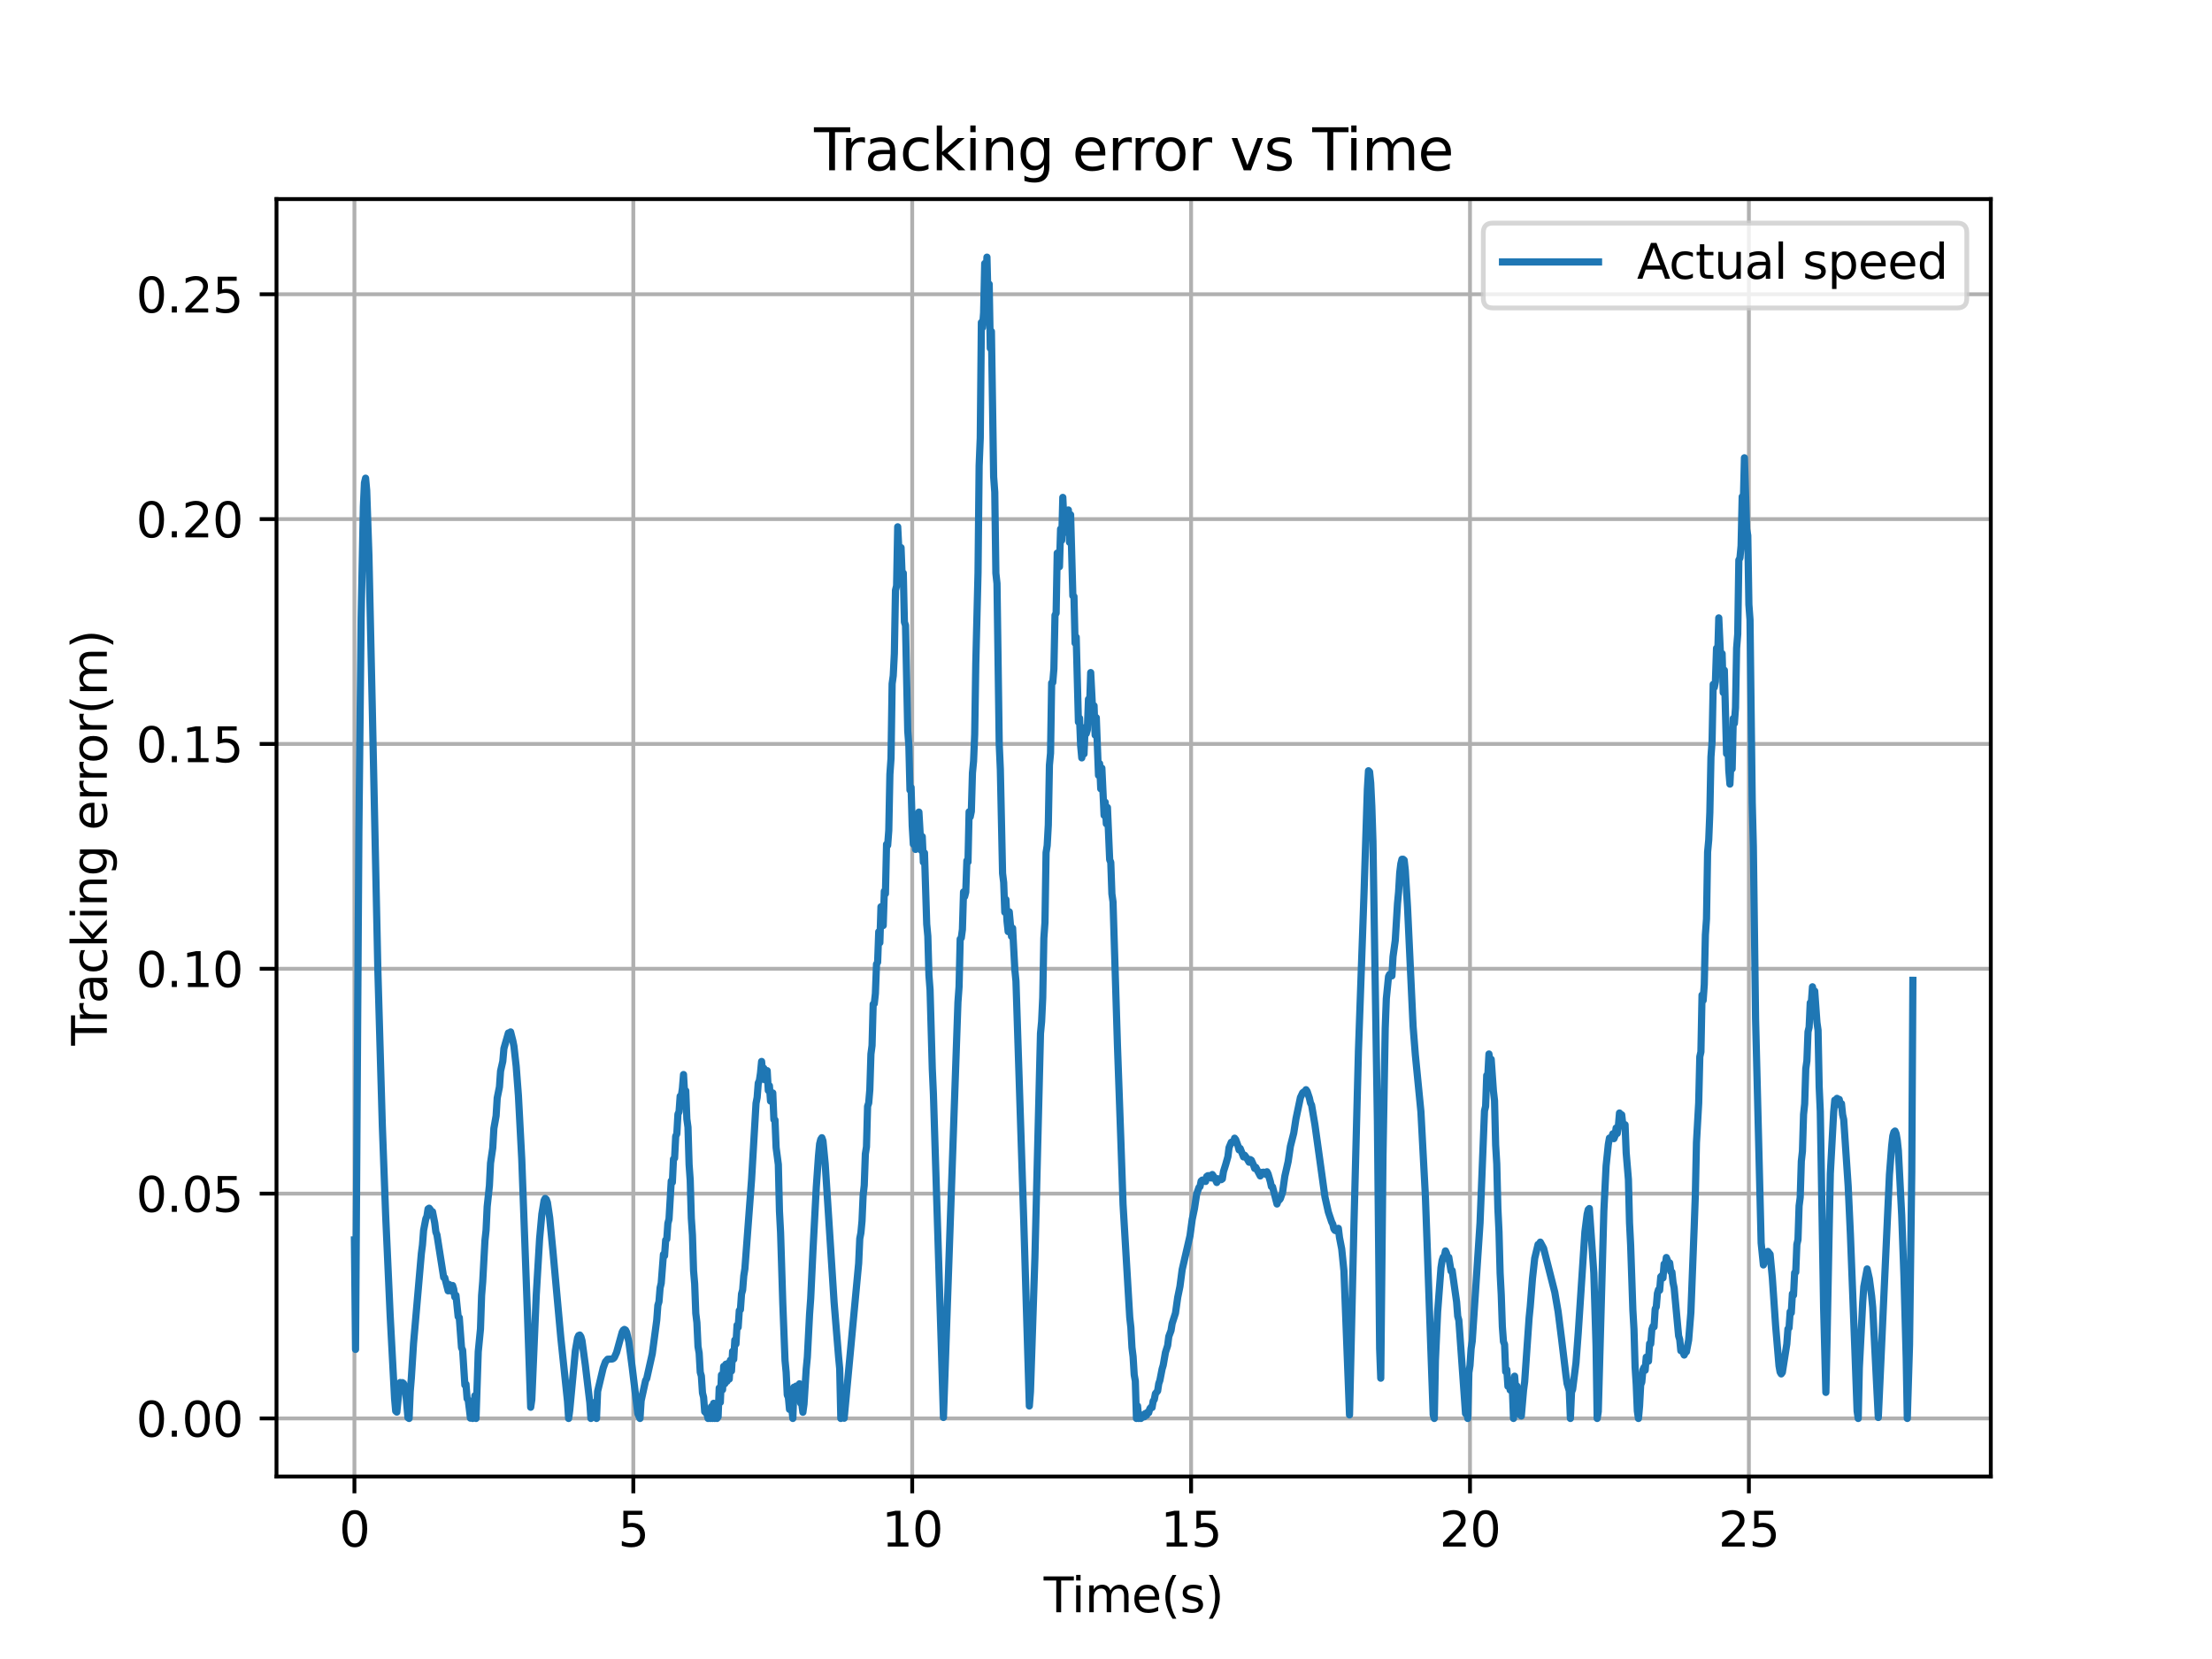 <?xml version="1.0" encoding="utf-8" standalone="no"?>
<!DOCTYPE svg PUBLIC "-//W3C//DTD SVG 1.1//EN"
  "http://www.w3.org/Graphics/SVG/1.1/DTD/svg11.dtd">
<svg xmlns:xlink="http://www.w3.org/1999/xlink" width="460.8pt" height="345.6pt" viewBox="0 0 460.8 345.6" xmlns="http://www.w3.org/2000/svg" version="1.1">
 <defs>
  <style type="text/css">*{stroke-linejoin: round; stroke-linecap: butt}</style>
 </defs>
 <g id="figure_1">
  <g id="patch_1">
   <path d="M 0 345.6 
L 460.8 345.6 
L 460.8 0 
L 0 0 
z
" style="fill: #ffffff"/>
  </g>
  <g id="axes_1">
   <g id="patch_2">
    <path d="M 57.6 307.584 
L 414.72 307.584 
L 414.72 41.472 
L 57.6 41.472 
z
" style="fill: #ffffff"/>
   </g>
   <g id="matplotlib.axis_1">
    <g id="xtick_1">
     <g id="line2d_1">
      <path d="M 73.833 307.584 
L 73.833 41.472 
" clip-path="url(#p5f4a2b525f)" style="fill: none; stroke: #b0b0b0; stroke-width: 0.8; stroke-linecap: square"/>
     </g>
     <g id="line2d_2">
      <defs>
       <path id="md9ba8a683c" d="M 0 0 
L 0 3.5 
" style="stroke: #000000; stroke-width: 0.8"/>
      </defs>
      <g>
       <use xlink:href="#md9ba8a683c" x="73.833" y="307.584" style="stroke: #000000; stroke-width: 0.8"/>
      </g>
     </g>
     <g id="text_1">
      <!-- 0 -->
      <g transform="translate(70.651 322.182) scale(0.1 -0.1)">
       <defs>
        <path id="DejaVuSans-30" d="M 2034 4250 
Q 1547 4250 1301 3770 
Q 1056 3291 1056 2328 
Q 1056 1369 1301 889 
Q 1547 409 2034 409 
Q 2525 409 2770 889 
Q 3016 1369 3016 2328 
Q 3016 3291 2770 3770 
Q 2525 4250 2034 4250 
z
M 2034 4750 
Q 2819 4750 3233 4129 
Q 3647 3509 3647 2328 
Q 3647 1150 3233 529 
Q 2819 -91 2034 -91 
Q 1250 -91 836 529 
Q 422 1150 422 2328 
Q 422 3509 836 4129 
Q 1250 4750 2034 4750 
z
" transform="scale(0.016)"/>
       </defs>
       <use xlink:href="#DejaVuSans-30"/>
      </g>
     </g>
    </g>
    <g id="xtick_2">
     <g id="line2d_3">
      <path d="M 131.931 307.584 
L 131.931 41.472 
" clip-path="url(#p5f4a2b525f)" style="fill: none; stroke: #b0b0b0; stroke-width: 0.8; stroke-linecap: square"/>
     </g>
     <g id="line2d_4">
      <g>
       <use xlink:href="#md9ba8a683c" x="131.931" y="307.584" style="stroke: #000000; stroke-width: 0.8"/>
      </g>
     </g>
     <g id="text_2">
      <!-- 5 -->
      <g transform="translate(128.75 322.182) scale(0.1 -0.1)">
       <defs>
        <path id="DejaVuSans-35" d="M 691 4666 
L 3169 4666 
L 3169 4134 
L 1269 4134 
L 1269 2991 
Q 1406 3038 1543 3061 
Q 1681 3084 1819 3084 
Q 2600 3084 3056 2656 
Q 3513 2228 3513 1497 
Q 3513 744 3044 326 
Q 2575 -91 1722 -91 
Q 1428 -91 1123 -41 
Q 819 9 494 109 
L 494 744 
Q 775 591 1075 516 
Q 1375 441 1709 441 
Q 2250 441 2565 725 
Q 2881 1009 2881 1497 
Q 2881 1984 2565 2268 
Q 2250 2553 1709 2553 
Q 1456 2553 1204 2497 
Q 953 2441 691 2322 
L 691 4666 
z
" transform="scale(0.016)"/>
       </defs>
       <use xlink:href="#DejaVuSans-35"/>
      </g>
     </g>
    </g>
    <g id="xtick_3">
     <g id="line2d_5">
      <path d="M 190.03 307.584 
L 190.03 41.472 
" clip-path="url(#p5f4a2b525f)" style="fill: none; stroke: #b0b0b0; stroke-width: 0.8; stroke-linecap: square"/>
     </g>
     <g id="line2d_6">
      <g>
       <use xlink:href="#md9ba8a683c" x="190.03" y="307.584" style="stroke: #000000; stroke-width: 0.8"/>
      </g>
     </g>
     <g id="text_3">
      <!-- 10 -->
      <g transform="translate(183.667 322.182) scale(0.1 -0.1)">
       <defs>
        <path id="DejaVuSans-31" d="M 794 531 
L 1825 531 
L 1825 4091 
L 703 3866 
L 703 4441 
L 1819 4666 
L 2450 4666 
L 2450 531 
L 3481 531 
L 3481 0 
L 794 0 
L 794 531 
z
" transform="scale(0.016)"/>
       </defs>
       <use xlink:href="#DejaVuSans-31"/>
       <use xlink:href="#DejaVuSans-30" x="63.623"/>
      </g>
     </g>
    </g>
    <g id="xtick_4">
     <g id="line2d_7">
      <path d="M 248.128 307.584 
L 248.128 41.472 
" clip-path="url(#p5f4a2b525f)" style="fill: none; stroke: #b0b0b0; stroke-width: 0.8; stroke-linecap: square"/>
     </g>
     <g id="line2d_8">
      <g>
       <use xlink:href="#md9ba8a683c" x="248.128" y="307.584" style="stroke: #000000; stroke-width: 0.8"/>
      </g>
     </g>
     <g id="text_4">
      <!-- 15 -->
      <g transform="translate(241.766 322.182) scale(0.1 -0.1)">
       <use xlink:href="#DejaVuSans-31"/>
       <use xlink:href="#DejaVuSans-35" x="63.623"/>
      </g>
     </g>
    </g>
    <g id="xtick_5">
     <g id="line2d_9">
      <path d="M 306.227 307.584 
L 306.227 41.472 
" clip-path="url(#p5f4a2b525f)" style="fill: none; stroke: #b0b0b0; stroke-width: 0.8; stroke-linecap: square"/>
     </g>
     <g id="line2d_10">
      <g>
       <use xlink:href="#md9ba8a683c" x="306.227" y="307.584" style="stroke: #000000; stroke-width: 0.8"/>
      </g>
     </g>
     <g id="text_5">
      <!-- 20 -->
      <g transform="translate(299.864 322.182) scale(0.1 -0.1)">
       <defs>
        <path id="DejaVuSans-32" d="M 1228 531 
L 3431 531 
L 3431 0 
L 469 0 
L 469 531 
Q 828 903 1448 1529 
Q 2069 2156 2228 2338 
Q 2531 2678 2651 2914 
Q 2772 3150 2772 3378 
Q 2772 3750 2511 3984 
Q 2250 4219 1831 4219 
Q 1534 4219 1204 4116 
Q 875 4013 500 3803 
L 500 4441 
Q 881 4594 1212 4672 
Q 1544 4750 1819 4750 
Q 2544 4750 2975 4387 
Q 3406 4025 3406 3419 
Q 3406 3131 3298 2873 
Q 3191 2616 2906 2266 
Q 2828 2175 2409 1742 
Q 1991 1309 1228 531 
z
" transform="scale(0.016)"/>
       </defs>
       <use xlink:href="#DejaVuSans-32"/>
       <use xlink:href="#DejaVuSans-30" x="63.623"/>
      </g>
     </g>
    </g>
    <g id="xtick_6">
     <g id="line2d_11">
      <path d="M 364.325 307.584 
L 364.325 41.472 
" clip-path="url(#p5f4a2b525f)" style="fill: none; stroke: #b0b0b0; stroke-width: 0.8; stroke-linecap: square"/>
     </g>
     <g id="line2d_12">
      <g>
       <use xlink:href="#md9ba8a683c" x="364.325" y="307.584" style="stroke: #000000; stroke-width: 0.8"/>
      </g>
     </g>
     <g id="text_6">
      <!-- 25 -->
      <g transform="translate(357.963 322.182) scale(0.1 -0.1)">
       <use xlink:href="#DejaVuSans-32"/>
       <use xlink:href="#DejaVuSans-35" x="63.623"/>
      </g>
     </g>
    </g>
    <g id="text_7">
     <!-- Time(s) -->
     <g transform="translate(217.42 335.861) scale(0.1 -0.1)">
      <defs>
       <path id="DejaVuSans-54" d="M -19 4666 
L 3928 4666 
L 3928 4134 
L 2272 4134 
L 2272 0 
L 1638 0 
L 1638 4134 
L -19 4134 
L -19 4666 
z
" transform="scale(0.016)"/>
       <path id="DejaVuSans-69" d="M 603 3500 
L 1178 3500 
L 1178 0 
L 603 0 
L 603 3500 
z
M 603 4863 
L 1178 4863 
L 1178 4134 
L 603 4134 
L 603 4863 
z
" transform="scale(0.016)"/>
       <path id="DejaVuSans-6d" d="M 3328 2828 
Q 3544 3216 3844 3400 
Q 4144 3584 4550 3584 
Q 5097 3584 5394 3201 
Q 5691 2819 5691 2113 
L 5691 0 
L 5113 0 
L 5113 2094 
Q 5113 2597 4934 2840 
Q 4756 3084 4391 3084 
Q 3944 3084 3684 2787 
Q 3425 2491 3425 1978 
L 3425 0 
L 2847 0 
L 2847 2094 
Q 2847 2600 2669 2842 
Q 2491 3084 2119 3084 
Q 1678 3084 1418 2786 
Q 1159 2488 1159 1978 
L 1159 0 
L 581 0 
L 581 3500 
L 1159 3500 
L 1159 2956 
Q 1356 3278 1631 3431 
Q 1906 3584 2284 3584 
Q 2666 3584 2933 3390 
Q 3200 3197 3328 2828 
z
" transform="scale(0.016)"/>
       <path id="DejaVuSans-65" d="M 3597 1894 
L 3597 1613 
L 953 1613 
Q 991 1019 1311 708 
Q 1631 397 2203 397 
Q 2534 397 2845 478 
Q 3156 559 3463 722 
L 3463 178 
Q 3153 47 2828 -22 
Q 2503 -91 2169 -91 
Q 1331 -91 842 396 
Q 353 884 353 1716 
Q 353 2575 817 3079 
Q 1281 3584 2069 3584 
Q 2775 3584 3186 3129 
Q 3597 2675 3597 1894 
z
M 3022 2063 
Q 3016 2534 2758 2815 
Q 2500 3097 2075 3097 
Q 1594 3097 1305 2825 
Q 1016 2553 972 2059 
L 3022 2063 
z
" transform="scale(0.016)"/>
       <path id="DejaVuSans-28" d="M 1984 4856 
Q 1566 4138 1362 3434 
Q 1159 2731 1159 2009 
Q 1159 1288 1364 580 
Q 1569 -128 1984 -844 
L 1484 -844 
Q 1016 -109 783 600 
Q 550 1309 550 2009 
Q 550 2706 781 3412 
Q 1013 4119 1484 4856 
L 1984 4856 
z
" transform="scale(0.016)"/>
       <path id="DejaVuSans-73" d="M 2834 3397 
L 2834 2853 
Q 2591 2978 2328 3040 
Q 2066 3103 1784 3103 
Q 1356 3103 1142 2972 
Q 928 2841 928 2578 
Q 928 2378 1081 2264 
Q 1234 2150 1697 2047 
L 1894 2003 
Q 2506 1872 2764 1633 
Q 3022 1394 3022 966 
Q 3022 478 2636 193 
Q 2250 -91 1575 -91 
Q 1294 -91 989 -36 
Q 684 19 347 128 
L 347 722 
Q 666 556 975 473 
Q 1284 391 1588 391 
Q 1994 391 2212 530 
Q 2431 669 2431 922 
Q 2431 1156 2273 1281 
Q 2116 1406 1581 1522 
L 1381 1569 
Q 847 1681 609 1914 
Q 372 2147 372 2553 
Q 372 3047 722 3315 
Q 1072 3584 1716 3584 
Q 2034 3584 2315 3537 
Q 2597 3491 2834 3397 
z
" transform="scale(0.016)"/>
       <path id="DejaVuSans-29" d="M 513 4856 
L 1013 4856 
Q 1481 4119 1714 3412 
Q 1947 2706 1947 2009 
Q 1947 1309 1714 600 
Q 1481 -109 1013 -844 
L 513 -844 
Q 928 -128 1133 580 
Q 1338 1288 1338 2009 
Q 1338 2731 1133 3434 
Q 928 4138 513 4856 
z
" transform="scale(0.016)"/>
      </defs>
      <use xlink:href="#DejaVuSans-54"/>
      <use xlink:href="#DejaVuSans-69" x="57.959"/>
      <use xlink:href="#DejaVuSans-6d" x="85.742"/>
      <use xlink:href="#DejaVuSans-65" x="183.154"/>
      <use xlink:href="#DejaVuSans-28" x="244.678"/>
      <use xlink:href="#DejaVuSans-73" x="283.691"/>
      <use xlink:href="#DejaVuSans-29" x="335.791"/>
     </g>
    </g>
   </g>
   <g id="matplotlib.axis_2">
    <g id="ytick_1">
     <g id="line2d_13">
      <path d="M 57.6 295.488 
L 414.72 295.488 
" clip-path="url(#p5f4a2b525f)" style="fill: none; stroke: #b0b0b0; stroke-width: 0.8; stroke-linecap: square"/>
     </g>
     <g id="line2d_14">
      <defs>
       <path id="mbe6d96707f" d="M 0 0 
L -3.5 0 
" style="stroke: #000000; stroke-width: 0.8"/>
      </defs>
      <g>
       <use xlink:href="#mbe6d96707f" x="57.6" y="295.488" style="stroke: #000000; stroke-width: 0.8"/>
      </g>
     </g>
     <g id="text_8">
      <!-- 0.00 -->
      <g transform="translate(28.334 299.287) scale(0.1 -0.1)">
       <defs>
        <path id="DejaVuSans-2e" d="M 684 794 
L 1344 794 
L 1344 0 
L 684 0 
L 684 794 
z
" transform="scale(0.016)"/>
       </defs>
       <use xlink:href="#DejaVuSans-30"/>
       <use xlink:href="#DejaVuSans-2e" x="63.623"/>
       <use xlink:href="#DejaVuSans-30" x="95.41"/>
       <use xlink:href="#DejaVuSans-30" x="159.033"/>
      </g>
     </g>
    </g>
    <g id="ytick_2">
     <g id="line2d_15">
      <path d="M 57.6 248.651 
L 414.72 248.651 
" clip-path="url(#p5f4a2b525f)" style="fill: none; stroke: #b0b0b0; stroke-width: 0.8; stroke-linecap: square"/>
     </g>
     <g id="line2d_16">
      <g>
       <use xlink:href="#mbe6d96707f" x="57.6" y="248.651" style="stroke: #000000; stroke-width: 0.8"/>
      </g>
     </g>
     <g id="text_9">
      <!-- 0.05 -->
      <g transform="translate(28.334 252.45) scale(0.1 -0.1)">
       <use xlink:href="#DejaVuSans-30"/>
       <use xlink:href="#DejaVuSans-2e" x="63.623"/>
       <use xlink:href="#DejaVuSans-30" x="95.41"/>
       <use xlink:href="#DejaVuSans-35" x="159.033"/>
      </g>
     </g>
    </g>
    <g id="ytick_3">
     <g id="line2d_17">
      <path d="M 57.6 201.814 
L 414.72 201.814 
" clip-path="url(#p5f4a2b525f)" style="fill: none; stroke: #b0b0b0; stroke-width: 0.8; stroke-linecap: square"/>
     </g>
     <g id="line2d_18">
      <g>
       <use xlink:href="#mbe6d96707f" x="57.6" y="201.814" style="stroke: #000000; stroke-width: 0.8"/>
      </g>
     </g>
     <g id="text_10">
      <!-- 0.10 -->
      <g transform="translate(28.334 205.613) scale(0.1 -0.1)">
       <use xlink:href="#DejaVuSans-30"/>
       <use xlink:href="#DejaVuSans-2e" x="63.623"/>
       <use xlink:href="#DejaVuSans-31" x="95.41"/>
       <use xlink:href="#DejaVuSans-30" x="159.033"/>
      </g>
     </g>
    </g>
    <g id="ytick_4">
     <g id="line2d_19">
      <path d="M 57.6 154.977 
L 414.72 154.977 
" clip-path="url(#p5f4a2b525f)" style="fill: none; stroke: #b0b0b0; stroke-width: 0.8; stroke-linecap: square"/>
     </g>
     <g id="line2d_20">
      <g>
       <use xlink:href="#mbe6d96707f" x="57.6" y="154.977" style="stroke: #000000; stroke-width: 0.8"/>
      </g>
     </g>
     <g id="text_11">
      <!-- 0.15 -->
      <g transform="translate(28.334 158.777) scale(0.1 -0.1)">
       <use xlink:href="#DejaVuSans-30"/>
       <use xlink:href="#DejaVuSans-2e" x="63.623"/>
       <use xlink:href="#DejaVuSans-31" x="95.41"/>
       <use xlink:href="#DejaVuSans-35" x="159.033"/>
      </g>
     </g>
    </g>
    <g id="ytick_5">
     <g id="line2d_21">
      <path d="M 57.6 108.14 
L 414.72 108.14 
" clip-path="url(#p5f4a2b525f)" style="fill: none; stroke: #b0b0b0; stroke-width: 0.8; stroke-linecap: square"/>
     </g>
     <g id="line2d_22">
      <g>
       <use xlink:href="#mbe6d96707f" x="57.6" y="108.14" style="stroke: #000000; stroke-width: 0.8"/>
      </g>
     </g>
     <g id="text_12">
      <!-- 0.20 -->
      <g transform="translate(28.334 111.94) scale(0.1 -0.1)">
       <use xlink:href="#DejaVuSans-30"/>
       <use xlink:href="#DejaVuSans-2e" x="63.623"/>
       <use xlink:href="#DejaVuSans-32" x="95.41"/>
       <use xlink:href="#DejaVuSans-30" x="159.033"/>
      </g>
     </g>
    </g>
    <g id="ytick_6">
     <g id="line2d_23">
      <path d="M 57.6 61.304 
L 414.72 61.304 
" clip-path="url(#p5f4a2b525f)" style="fill: none; stroke: #b0b0b0; stroke-width: 0.8; stroke-linecap: square"/>
     </g>
     <g id="line2d_24">
      <g>
       <use xlink:href="#mbe6d96707f" x="57.6" y="61.304" style="stroke: #000000; stroke-width: 0.8"/>
      </g>
     </g>
     <g id="text_13">
      <!-- 0.25 -->
      <g transform="translate(28.334 65.103) scale(0.1 -0.1)">
       <use xlink:href="#DejaVuSans-30"/>
       <use xlink:href="#DejaVuSans-2e" x="63.623"/>
       <use xlink:href="#DejaVuSans-32" x="95.41"/>
       <use xlink:href="#DejaVuSans-35" x="159.033"/>
      </g>
     </g>
    </g>
    <g id="text_14">
     <!-- Tracking error(m) -->
     <g transform="translate(22.255 217.804) rotate(-90) scale(0.1 -0.1)">
      <defs>
       <path id="DejaVuSans-72" d="M 2631 2963 
Q 2534 3019 2420 3045 
Q 2306 3072 2169 3072 
Q 1681 3072 1420 2755 
Q 1159 2438 1159 1844 
L 1159 0 
L 581 0 
L 581 3500 
L 1159 3500 
L 1159 2956 
Q 1341 3275 1631 3429 
Q 1922 3584 2338 3584 
Q 2397 3584 2469 3576 
Q 2541 3569 2628 3553 
L 2631 2963 
z
" transform="scale(0.016)"/>
       <path id="DejaVuSans-61" d="M 2194 1759 
Q 1497 1759 1228 1600 
Q 959 1441 959 1056 
Q 959 750 1161 570 
Q 1363 391 1709 391 
Q 2188 391 2477 730 
Q 2766 1069 2766 1631 
L 2766 1759 
L 2194 1759 
z
M 3341 1997 
L 3341 0 
L 2766 0 
L 2766 531 
Q 2569 213 2275 61 
Q 1981 -91 1556 -91 
Q 1019 -91 701 211 
Q 384 513 384 1019 
Q 384 1609 779 1909 
Q 1175 2209 1959 2209 
L 2766 2209 
L 2766 2266 
Q 2766 2663 2505 2880 
Q 2244 3097 1772 3097 
Q 1472 3097 1187 3025 
Q 903 2953 641 2809 
L 641 3341 
Q 956 3463 1253 3523 
Q 1550 3584 1831 3584 
Q 2591 3584 2966 3190 
Q 3341 2797 3341 1997 
z
" transform="scale(0.016)"/>
       <path id="DejaVuSans-63" d="M 3122 3366 
L 3122 2828 
Q 2878 2963 2633 3030 
Q 2388 3097 2138 3097 
Q 1578 3097 1268 2742 
Q 959 2388 959 1747 
Q 959 1106 1268 751 
Q 1578 397 2138 397 
Q 2388 397 2633 464 
Q 2878 531 3122 666 
L 3122 134 
Q 2881 22 2623 -34 
Q 2366 -91 2075 -91 
Q 1284 -91 818 406 
Q 353 903 353 1747 
Q 353 2603 823 3093 
Q 1294 3584 2113 3584 
Q 2378 3584 2631 3529 
Q 2884 3475 3122 3366 
z
" transform="scale(0.016)"/>
       <path id="DejaVuSans-6b" d="M 581 4863 
L 1159 4863 
L 1159 1991 
L 2875 3500 
L 3609 3500 
L 1753 1863 
L 3688 0 
L 2938 0 
L 1159 1709 
L 1159 0 
L 581 0 
L 581 4863 
z
" transform="scale(0.016)"/>
       <path id="DejaVuSans-6e" d="M 3513 2113 
L 3513 0 
L 2938 0 
L 2938 2094 
Q 2938 2591 2744 2837 
Q 2550 3084 2163 3084 
Q 1697 3084 1428 2787 
Q 1159 2491 1159 1978 
L 1159 0 
L 581 0 
L 581 3500 
L 1159 3500 
L 1159 2956 
Q 1366 3272 1645 3428 
Q 1925 3584 2291 3584 
Q 2894 3584 3203 3211 
Q 3513 2838 3513 2113 
z
" transform="scale(0.016)"/>
       <path id="DejaVuSans-67" d="M 2906 1791 
Q 2906 2416 2648 2759 
Q 2391 3103 1925 3103 
Q 1463 3103 1205 2759 
Q 947 2416 947 1791 
Q 947 1169 1205 825 
Q 1463 481 1925 481 
Q 2391 481 2648 825 
Q 2906 1169 2906 1791 
z
M 3481 434 
Q 3481 -459 3084 -895 
Q 2688 -1331 1869 -1331 
Q 1566 -1331 1297 -1286 
Q 1028 -1241 775 -1147 
L 775 -588 
Q 1028 -725 1275 -790 
Q 1522 -856 1778 -856 
Q 2344 -856 2625 -561 
Q 2906 -266 2906 331 
L 2906 616 
Q 2728 306 2450 153 
Q 2172 0 1784 0 
Q 1141 0 747 490 
Q 353 981 353 1791 
Q 353 2603 747 3093 
Q 1141 3584 1784 3584 
Q 2172 3584 2450 3431 
Q 2728 3278 2906 2969 
L 2906 3500 
L 3481 3500 
L 3481 434 
z
" transform="scale(0.016)"/>
       <path id="DejaVuSans-20" transform="scale(0.016)"/>
       <path id="DejaVuSans-6f" d="M 1959 3097 
Q 1497 3097 1228 2736 
Q 959 2375 959 1747 
Q 959 1119 1226 758 
Q 1494 397 1959 397 
Q 2419 397 2687 759 
Q 2956 1122 2956 1747 
Q 2956 2369 2687 2733 
Q 2419 3097 1959 3097 
z
M 1959 3584 
Q 2709 3584 3137 3096 
Q 3566 2609 3566 1747 
Q 3566 888 3137 398 
Q 2709 -91 1959 -91 
Q 1206 -91 779 398 
Q 353 888 353 1747 
Q 353 2609 779 3096 
Q 1206 3584 1959 3584 
z
" transform="scale(0.016)"/>
      </defs>
      <use xlink:href="#DejaVuSans-54"/>
      <use xlink:href="#DejaVuSans-72" x="46.334"/>
      <use xlink:href="#DejaVuSans-61" x="87.447"/>
      <use xlink:href="#DejaVuSans-63" x="148.727"/>
      <use xlink:href="#DejaVuSans-6b" x="203.707"/>
      <use xlink:href="#DejaVuSans-69" x="261.617"/>
      <use xlink:href="#DejaVuSans-6e" x="289.4"/>
      <use xlink:href="#DejaVuSans-67" x="352.779"/>
      <use xlink:href="#DejaVuSans-20" x="416.256"/>
      <use xlink:href="#DejaVuSans-65" x="448.043"/>
      <use xlink:href="#DejaVuSans-72" x="509.566"/>
      <use xlink:href="#DejaVuSans-72" x="548.93"/>
      <use xlink:href="#DejaVuSans-6f" x="587.793"/>
      <use xlink:href="#DejaVuSans-72" x="648.975"/>
      <use xlink:href="#DejaVuSans-28" x="690.088"/>
      <use xlink:href="#DejaVuSans-6d" x="729.102"/>
      <use xlink:href="#DejaVuSans-29" x="826.514"/>
     </g>
    </g>
   </g>
   <g id="line2d_25">
    <path d="M 73.833 258.302 
L 74.065 281.109 
L 74.065 281.109 
L 74.762 173.16 
L 74.762 173.16 
L 75.227 128.726 
L 75.227 128.726 
L 75.692 105.57 
L 75.692 105.57 
L 75.924 100.578 
L 75.924 100.578 
L 76.157 99.612 
L 76.157 99.612 
L 76.389 102.151 
L 76.389 102.151 
L 76.854 115.745 
L 76.854 115.745 
L 77.551 147.369 
L 77.551 147.369 
L 78.713 202.083 
L 78.713 202.083 
L 79.643 234.417 
L 79.643 234.417 
L 80.34 253.186 
L 80.34 253.186 
L 81.269 273.847 
L 81.269 273.847 
L 82.199 291.361 
L 82.199 291.361 
L 82.431 293.949 
L 82.431 293.949 
L 82.664 294.159 
L 83.128 289.595 
L 83.128 289.595 
L 83.361 288.002 
L 83.593 288.267 
L 83.593 288.267 
L 83.826 288.025 
L 83.826 288.025 
L 84.058 288.195 
L 84.058 288.195 
L 84.29 288.894 
L 84.29 288.894 
L 84.523 290.095 
L 84.523 290.095 
L 84.988 295.323 
L 84.988 295.323 
L 85.22 295.488 
L 85.452 289.921 
L 85.452 289.921 
L 85.685 287.118 
L 85.685 287.118 
L 86.15 279.821 
L 86.15 279.821 
L 87.776 261.135 
L 87.776 261.135 
L 88.009 259.326 
L 88.009 259.326 
L 88.241 256.308 
L 88.241 256.308 
L 88.706 253.897 
L 88.706 253.897 
L 88.938 253.379 
L 88.938 253.379 
L 89.171 251.845 
L 89.171 251.845 
L 89.403 251.686 
L 89.403 251.686 
L 89.636 251.958 
L 89.636 251.958 
L 89.868 252.702 
L 89.868 252.702 
L 90.1 252.419 
L 90.1 252.419 
L 90.565 254.776 
L 90.565 254.776 
L 90.797 256.637 
L 90.797 256.637 
L 91.03 257.257 
L 91.03 257.257 
L 92.424 266.115 
L 92.424 266.115 
L 92.657 266.181 
L 92.657 266.181 
L 93.354 268.902 
L 93.354 268.902 
L 93.586 267.588 
L 93.586 267.588 
L 93.819 268.072 
L 93.819 268.072 
L 94.051 268.961 
L 94.051 268.961 
L 94.283 267.795 
L 94.283 267.795 
L 94.516 268.547 
L 94.516 268.547 
L 94.748 270.19 
L 94.748 270.19 
L 94.981 269.827 
L 94.981 269.827 
L 95.445 274.291 
L 95.445 274.291 
L 95.678 274.477 
L 96.143 280.75 
L 96.143 280.75 
L 96.375 281.253 
L 96.375 281.253 
L 96.84 288.536 
L 96.84 288.536 
L 97.072 288.351 
L 97.072 288.351 
L 97.305 291.361 
L 97.305 291.361 
L 97.537 291.628 
L 97.537 291.628 
L 98.002 295.426 
L 98.002 295.426 
L 98.234 293.873 
L 98.234 293.873 
L 98.467 295.488 
L 98.467 295.488 
L 98.699 295.12 
L 98.699 295.12 
L 98.931 290.735 
L 98.931 290.735 
L 99.164 295.488 
L 99.164 295.488 
L 99.628 281.592 
L 99.628 281.592 
L 100.093 276.839 
L 100.093 276.839 
L 100.326 269.853 
L 100.326 269.853 
L 100.558 266.997 
L 100.558 266.997 
L 101.023 258.423 
L 101.023 258.423 
L 101.255 256.288 
L 101.255 256.288 
L 101.488 251.361 
L 101.488 251.361 
L 101.952 247.001 
L 101.952 247.001 
L 102.185 242.304 
L 102.185 242.304 
L 102.65 239.125 
L 102.65 239.125 
L 102.882 235.071 
L 102.882 235.071 
L 103.347 232.455 
L 103.347 232.455 
L 103.579 228.73 
L 103.579 228.73 
L 104.044 226.419 
L 104.044 226.419 
L 104.276 223.122 
L 104.276 223.122 
L 104.741 221.09 
L 104.741 221.09 
L 104.974 218.426 
L 104.974 218.426 
L 105.903 215.192 
L 105.903 215.192 
L 106.136 215.27 
L 106.136 215.27 
L 106.368 214.969 
L 106.368 214.969 
L 106.833 216.803 
L 106.833 216.803 
L 107.065 217.954 
L 107.065 217.954 
L 107.53 222.114 
L 107.53 222.114 
L 107.995 228.232 
L 107.995 228.232 
L 108.692 241.47 
L 108.692 241.47 
L 109.854 273.039 
L 109.854 273.039 
L 110.551 293.158 
L 110.551 293.158 
L 110.783 291.581 
L 110.783 291.581 
L 111.713 269.745 
L 111.713 269.745 
L 112.41 258.028 
L 112.41 258.028 
L 112.875 252.917 
L 112.875 252.917 
L 113.34 250.093 
L 113.34 250.093 
L 113.572 249.648 
L 113.572 249.648 
L 113.805 249.852 
L 113.805 249.852 
L 114.037 250.509 
L 114.037 250.509 
L 114.502 253.62 
L 114.502 253.62 
L 115.199 260.762 
L 115.199 260.762 
L 116.826 278.66 
L 116.826 278.66 
L 118.22 291.921 
L 118.22 291.921 
L 118.452 295.488 
L 118.452 295.488 
L 118.685 293.796 
L 118.685 293.796 
L 119.847 281.417 
L 119.847 281.417 
L 120.312 278.738 
L 120.312 278.738 
L 120.544 278.216 
L 120.544 278.216 
L 120.776 278.114 
L 120.776 278.114 
L 121.009 278.461 
L 121.009 278.461 
L 121.241 279.276 
L 121.241 279.276 
L 121.938 284.389 
L 121.938 284.389 
L 122.868 292.175 
L 122.868 292.175 
L 123.1 295.488 
L 123.1 295.488 
L 123.565 294.672 
L 123.565 294.672 
L 124.03 292.072 
L 124.03 292.072 
L 124.262 295.488 
L 124.262 295.488 
L 124.495 289.852 
L 124.495 289.852 
L 125.657 284.969 
L 125.657 284.969 
L 126.121 283.69 
L 126.121 283.69 
L 126.586 283.152 
L 126.586 283.152 
L 127.516 283.107 
L 127.516 283.107 
L 127.748 283.016 
L 127.748 283.016 
L 127.981 282.779 
L 127.981 282.779 
L 128.445 281.734 
L 128.445 281.734 
L 129.607 277.524 
L 129.607 277.524 
L 129.84 277.101 
L 129.84 277.101 
L 130.072 276.944 
L 130.072 276.944 
L 130.304 277.079 
L 130.304 277.079 
L 130.537 277.536 
L 130.537 277.536 
L 131.002 279.529 
L 131.002 279.529 
L 131.699 284.835 
L 131.699 284.835 
L 132.861 294.459 
L 132.861 294.459 
L 133.326 295.488 
L 133.326 295.488 
L 133.558 291.807 
L 133.558 291.807 
L 134.488 287.574 
L 134.488 287.574 
L 134.72 287.201 
L 134.72 287.201 
L 135.882 281.995 
L 135.882 281.995 
L 136.812 275.021 
L 136.812 275.021 
L 137.044 271.923 
L 137.044 271.923 
L 137.276 271.172 
L 137.276 271.172 
L 137.509 268.289 
L 137.509 268.289 
L 137.741 267.343 
L 138.206 261.312 
L 138.206 261.312 
L 138.438 261.611 
L 138.438 261.611 
L 138.671 258.334 
L 138.671 258.334 
L 138.903 258.138 
L 139.135 254.82 
L 139.135 254.82 
L 139.368 253.978 
L 139.368 253.978 
L 139.833 246.017 
L 139.833 246.017 
L 140.065 246.306 
L 140.065 246.306 
L 140.297 241.457 
L 140.297 241.457 
L 140.53 241.263 
L 140.53 241.263 
L 140.762 236.683 
L 140.762 236.683 
L 140.995 236.225 
L 140.995 236.225 
L 141.227 232.101 
L 141.227 232.101 
L 141.459 231.596 
L 141.459 231.596 
L 141.692 228.35 
L 141.692 228.35 
L 141.924 228.379 
L 141.924 228.379 
L 142.157 226.723 
L 142.157 226.723 
L 142.389 223.843 
L 142.389 223.843 
L 142.621 227.975 
L 142.621 227.975 
L 142.854 227.224 
L 142.854 227.224 
L 143.086 233.118 
L 143.086 233.118 
L 143.319 234.821 
L 143.319 234.821 
L 143.551 242.604 
L 143.551 242.604 
L 143.783 245.837 
L 144.016 253.774 
L 144.016 253.774 
L 144.248 257.288 
L 144.248 257.288 
L 144.481 264.707 
L 144.481 264.707 
L 144.713 267.449 
L 144.713 267.449 
L 144.945 273.593 
L 144.945 273.593 
L 145.178 275.535 
L 145.178 275.535 
L 145.41 280.521 
L 145.41 280.521 
L 145.643 281.843 
L 145.643 281.843 
L 145.875 285.867 
L 145.875 285.867 
L 146.107 286.646 
L 146.107 286.646 
L 146.34 290.179 
L 146.34 290.179 
L 146.572 291.089 
L 146.572 291.089 
L 146.804 294.078 
L 146.804 294.078 
L 147.269 294.532 
L 147.269 294.532 
L 147.502 295.488 
L 147.502 295.488 
L 147.734 293.547 
L 147.734 293.547 
L 147.966 295.488 
L 147.966 295.488 
L 148.199 293.033 
L 148.199 293.033 
L 148.431 295.488 
L 148.431 295.488 
L 148.664 292.334 
L 148.664 292.334 
L 148.896 295.488 
L 148.896 295.488 
L 149.128 293.572 
L 149.128 293.572 
L 149.361 295.488 
L 149.361 295.488 
L 149.593 295.149 
L 149.593 295.149 
L 149.826 289.143 
L 149.826 289.143 
L 150.058 292.133 
L 150.058 292.133 
L 150.29 286.425 
L 150.29 286.425 
L 150.523 289.51 
L 150.523 289.51 
L 150.755 284.628 
L 150.755 284.628 
L 150.988 288.266 
L 150.988 288.266 
L 151.22 284.186 
L 151.22 284.186 
L 151.452 287.75 
L 151.685 283.997 
L 151.685 283.997 
L 151.917 287.289 
L 151.917 287.289 
L 152.15 283.351 
L 152.15 283.351 
L 152.382 285.604 
L 152.614 281.503 
L 152.614 281.503 
L 152.847 283.17 
L 152.847 283.17 
L 153.079 279.154 
L 153.079 279.154 
L 153.312 279.983 
L 153.312 279.983 
L 153.544 276.054 
L 153.544 276.054 
L 153.776 276.498 
L 153.776 276.498 
L 154.009 273.003 
L 154.241 272.835 
L 154.241 272.835 
L 154.473 269.55 
L 154.473 269.55 
L 154.706 268.728 
L 154.706 268.728 
L 154.938 265.788 
L 154.938 265.788 
L 155.171 264.329 
L 155.171 264.329 
L 156.565 245.726 
L 156.565 245.726 
L 157.495 229.835 
L 157.495 229.835 
L 157.727 228.628 
L 157.959 225.615 
L 157.959 225.615 
L 158.192 225.108 
L 158.192 225.108 
L 158.424 223.547 
L 158.424 223.547 
L 158.657 221.12 
L 158.657 221.12 
L 158.889 223.655 
L 158.889 223.655 
L 159.121 222.539 
L 159.121 222.539 
L 159.354 224.938 
L 159.354 224.938 
L 159.586 224.797 
L 159.586 224.797 
L 159.819 223.042 
L 160.051 227.173 
L 160.051 227.173 
L 160.283 226.18 
L 160.516 229.378 
L 160.516 229.378 
L 160.748 229.278 
L 160.748 229.278 
L 160.981 227.678 
L 160.981 227.678 
L 161.213 233.232 
L 161.213 233.232 
L 161.445 233.313 
L 161.445 233.313 
L 161.678 239.059 
L 161.678 239.059 
L 162.142 242.602 
L 162.142 242.602 
L 162.375 252.316 
L 162.375 252.316 
L 162.607 256.73 
L 162.607 256.73 
L 163.072 271.577 
L 163.072 271.577 
L 163.537 283.434 
L 163.537 283.434 
L 163.769 285.861 
L 163.769 285.861 
L 164.002 290.6 
L 164.002 290.6 
L 164.234 291.116 
L 164.234 291.116 
L 164.466 293.598 
L 164.466 293.598 
L 164.699 292.657 
L 164.699 292.657 
L 164.931 293.289 
L 164.931 293.289 
L 165.164 295.488 
L 165.164 295.488 
L 165.396 288.978 
L 165.396 288.978 
L 165.628 290.573 
L 165.628 290.573 
L 165.861 288.74 
L 165.861 288.74 
L 166.093 290.3 
L 166.093 290.3 
L 166.326 289.661 
L 166.326 289.661 
L 166.558 288.267 
L 166.558 288.267 
L 166.79 292.311 
L 166.79 292.311 
L 167.023 292.471 
L 167.023 292.471 
L 167.255 294.202 
L 167.255 294.202 
L 167.488 292.51 
L 167.488 292.51 
L 167.952 285.152 
L 167.952 285.152 
L 168.185 282.727 
L 168.185 282.727 
L 168.65 273.724 
L 168.65 273.724 
L 168.882 270.508 
L 168.882 270.508 
L 169.347 260.674 
L 169.347 260.674 
L 170.044 247.365 
L 170.044 247.365 
L 170.509 240.743 
L 170.509 240.743 
L 170.741 238.295 
L 170.741 238.295 
L 170.973 237.37 
L 170.973 237.37 
L 171.206 237.01 
L 171.206 237.01 
L 171.438 237.667 
L 171.438 237.667 
L 171.903 242.469 
L 171.903 242.469 
L 172.6 253.248 
L 172.6 253.248 
L 173.762 271.345 
L 173.762 271.345 
L 174.692 282.68 
L 174.692 282.68 
L 174.924 285.115 
L 174.924 285.115 
L 175.157 295.488 
L 175.157 295.488 
L 175.389 290.305 
L 175.389 290.305 
L 175.854 295.441 
L 175.854 295.441 
L 178.875 263.157 
L 178.875 263.157 
L 179.107 258.017 
L 179.107 258.017 
L 179.34 256.832 
L 179.34 256.832 
L 179.572 254.366 
L 179.572 254.366 
L 179.804 249.042 
L 179.804 249.042 
L 180.037 246.919 
L 180.037 246.919 
L 180.269 240.371 
L 180.269 240.371 
L 180.502 238.913 
L 180.502 238.913 
L 180.734 230.456 
L 180.734 230.456 
L 180.966 229.784 
L 180.966 229.784 
L 181.199 226.991 
L 181.199 226.991 
L 181.431 219.572 
L 181.431 219.572 
L 181.664 217.8 
L 181.664 217.8 
L 181.896 209.189 
L 181.896 209.189 
L 182.128 209.086 
L 182.128 209.086 
L 182.361 206.964 
L 182.361 206.964 
L 182.593 200.852 
L 182.593 200.852 
L 182.826 200.459 
L 182.826 200.459 
L 183.058 194.11 
L 183.058 194.11 
L 183.29 196.383 
L 183.29 196.383 
L 183.523 188.893 
L 183.523 188.893 
L 183.755 192.257 
L 183.755 192.257 
L 183.988 192.808 
L 183.988 192.808 
L 184.22 185.653 
L 184.22 185.653 
L 184.452 186.185 
L 184.452 186.185 
L 184.685 175.88 
L 184.685 175.88 
L 184.917 176.105 
L 184.917 176.105 
L 185.149 172.969 
L 185.149 172.969 
L 185.382 161.305 
L 185.382 161.305 
L 185.614 157.992 
L 185.614 157.992 
L 185.847 142.447 
L 185.847 142.447 
L 186.079 140.76 
L 186.079 140.76 
L 186.311 136.122 
L 186.311 136.122 
L 186.544 122.978 
L 186.544 122.978 
L 186.776 122.033 
L 186.776 122.033 
L 187.009 109.74 
L 187.009 109.74 
L 187.241 114.406 
L 187.241 114.406 
L 187.473 116.537 
L 187.473 116.537 
L 187.706 114.079 
L 187.706 114.079 
L 187.938 120.092 
L 187.938 120.092 
L 188.171 119.379 
L 188.171 119.379 
L 188.403 129.58 
L 188.403 129.58 
L 188.635 130.277 
L 188.635 130.277 
L 189.1 152.293 
L 189.1 152.293 
L 189.333 155.306 
L 189.333 155.306 
L 189.565 164.594 
L 189.565 164.594 
L 189.797 164.037 
L 189.797 164.037 
L 190.03 171.967 
L 190.03 171.967 
L 190.262 175.862 
L 190.262 175.862 
L 190.495 173.87 
L 190.495 173.87 
L 190.727 176.951 
L 190.727 176.951 
L 190.959 172.088 
L 190.959 172.088 
L 191.192 175.679 
L 191.192 175.679 
L 191.424 169.171 
L 191.424 169.171 
L 191.889 177.142 
L 191.889 177.142 
L 192.121 174.275 
L 192.121 174.275 
L 192.354 179.607 
L 192.354 179.607 
L 192.586 177.678 
L 192.586 177.678 
L 193.051 192.499 
L 193.051 192.499 
L 193.283 195.037 
L 193.283 195.037 
L 193.516 203.181 
L 193.516 203.181 
L 193.748 206.197 
L 193.748 206.197 
L 194.213 222.654 
L 194.213 222.654 
L 194.445 227.873 
L 194.445 227.873 
L 196.072 279.82 
L 196.072 279.82 
L 196.537 295.279 
L 196.537 295.279 
L 199.558 208.769 
L 199.558 208.769 
L 199.79 205.552 
L 199.79 205.552 
L 200.023 195.627 
L 200.023 195.627 
L 200.255 195.382 
L 200.255 195.382 
L 200.488 193.617 
L 200.488 193.617 
L 200.72 185.804 
L 200.72 185.804 
L 200.952 186.769 
L 200.952 186.769 
L 201.185 185.843 
L 201.185 185.843 
L 201.417 179.3 
L 201.417 179.3 
L 201.649 179.562 
L 201.649 179.562 
L 201.882 169.105 
L 201.882 169.105 
L 202.114 170.161 
L 202.114 170.161 
L 202.347 169.025 
L 202.347 169.025 
L 202.579 161.023 
L 202.579 161.023 
L 202.811 158.577 
L 202.811 158.577 
L 203.044 152.998 
L 203.044 152.998 
L 203.276 138.128 
L 203.276 138.128 
L 203.741 119.319 
L 203.741 119.319 
L 203.973 96.998 
L 203.973 96.998 
L 204.206 91.228 
L 204.206 91.228 
L 204.438 67.171 
L 204.438 67.171 
L 204.671 68.238 
L 204.903 65.172 
L 204.903 65.172 
L 205.135 54.886 
L 205.135 54.886 
L 205.368 58.985 
L 205.368 58.985 
L 205.6 53.568 
L 205.6 53.568 
L 205.833 62.807 
L 205.833 62.807 
L 206.065 59.191 
L 206.297 72.559 
L 206.297 72.559 
L 206.53 69.04 
L 206.53 69.04 
L 206.995 99.32 
L 206.995 99.32 
L 207.227 102.525 
L 207.459 119.407 
L 207.459 119.407 
L 207.692 121.562 
L 207.692 121.562 
L 208.157 155.018 
L 208.157 155.018 
L 208.389 160.293 
L 208.389 160.293 
L 208.854 181.937 
L 208.854 181.937 
L 209.086 183.848 
L 209.086 183.848 
L 209.318 190.039 
L 209.318 190.039 
L 209.551 187.381 
L 209.551 187.381 
L 209.783 191.922 
L 209.783 191.922 
L 210.016 194.072 
L 210.248 189.944 
L 210.248 189.944 
L 210.713 195.069 
L 210.713 195.069 
L 210.945 193.353 
L 210.945 193.353 
L 211.41 202.02 
L 211.41 202.02 
L 211.642 204.361 
L 211.642 204.361 
L 213.269 254.469 
L 213.269 254.469 
L 214.431 292.895 
L 214.431 292.895 
L 214.664 289.876 
L 214.664 289.876 
L 215.593 261.898 
L 215.593 261.898 
L 216.755 215.272 
L 216.755 215.272 
L 216.987 212.819 
L 216.987 212.819 
L 217.22 207.834 
L 217.22 207.834 
L 217.452 195.437 
L 217.452 195.437 
L 217.685 192.147 
L 217.685 192.147 
L 217.917 177.621 
L 217.917 177.621 
L 218.149 176.135 
L 218.149 176.135 
L 218.382 171.845 
L 218.382 171.845 
L 218.614 159.389 
L 218.614 159.389 
L 218.847 156.881 
L 218.847 156.881 
L 219.079 142.264 
L 219.079 142.264 
L 219.311 142.172 
L 219.311 142.172 
L 219.544 139.319 
L 219.544 139.319 
L 219.776 128.159 
L 219.776 128.159 
L 220.009 127.733 
L 220.009 127.733 
L 220.241 115.215 
L 220.241 115.215 
L 220.473 118.165 
L 220.473 118.165 
L 220.706 118.051 
L 220.706 118.051 
L 220.938 110.199 
L 220.938 110.199 
L 221.171 112.574 
L 221.171 112.574 
L 221.403 103.617 
L 221.403 103.617 
L 221.635 108.724 
L 221.635 108.724 
L 221.868 110.593 
L 221.868 110.593 
L 222.1 106.478 
L 222.1 106.478 
L 222.333 110.97 
L 222.333 110.97 
L 222.565 106.234 
L 222.565 106.234 
L 222.797 112.968 
L 222.797 112.968 
L 223.03 107.23 
L 223.03 107.23 
L 223.495 124.127 
L 223.495 124.127 
L 223.727 124.254 
L 223.727 124.254 
L 223.959 133.976 
L 223.959 133.976 
L 224.192 132.72 
L 224.192 132.72 
L 224.656 150.419 
L 224.656 150.419 
L 224.889 149.606 
L 225.121 155.326 
L 225.121 155.326 
L 225.354 157.882 
L 225.354 157.882 
L 225.586 155.813 
L 225.586 155.813 
L 225.818 157.061 
L 225.818 157.061 
L 226.051 151.557 
L 226.051 151.557 
L 226.283 152.831 
L 226.283 152.831 
L 226.516 152.035 
L 226.516 152.035 
L 226.748 145.666 
L 226.98 147.159 
L 226.98 147.159 
L 227.213 140.109 
L 227.213 140.109 
L 227.678 149.198 
L 227.678 149.198 
L 227.91 147.011 
L 227.91 147.011 
L 228.142 153.138 
L 228.142 153.138 
L 228.375 149.495 
L 228.375 149.495 
L 228.84 161.522 
L 228.84 161.522 
L 229.072 159.066 
L 229.072 159.066 
L 229.304 164.321 
L 229.304 164.321 
L 229.537 160.008 
L 229.537 160.008 
L 230.002 169.847 
L 230.002 169.847 
L 230.234 167.114 
L 230.234 167.114 
L 230.466 171.614 
L 230.466 171.614 
L 230.699 168.207 
L 230.699 168.207 
L 231.164 179.089 
L 231.164 179.089 
L 231.396 179.637 
L 231.396 179.637 
L 231.628 186.209 
L 231.628 186.209 
L 231.861 187.857 
L 231.861 187.857 
L 232.79 217.922 
L 232.79 217.922 
L 233.487 237.394 
L 233.487 237.394 
L 233.952 250.914 
L 233.952 250.914 
L 235.347 274.451 
L 235.347 274.451 
L 235.579 276.537 
L 235.579 276.537 
L 235.811 280.729 
L 235.811 280.729 
L 236.044 282.604 
L 236.044 282.604 
L 236.276 286.39 
L 236.276 286.39 
L 236.509 287.696 
L 236.509 287.696 
L 236.741 295.488 
L 236.741 295.488 
L 236.973 292.881 
L 236.973 292.881 
L 237.206 295.488 
L 237.206 295.488 
L 237.438 295.167 
L 237.438 295.167 
L 237.671 295.488 
L 237.671 295.488 
L 237.903 295.253 
L 237.903 295.253 
L 238.135 294.74 
L 238.135 294.74 
L 238.368 295.146 
L 238.368 295.146 
L 238.6 294.451 
L 238.6 294.451 
L 238.833 294.844 
L 239.065 294.185 
L 239.065 294.185 
L 239.297 294.302 
L 239.297 294.302 
L 239.53 293.454 
L 239.53 293.454 
L 239.762 293.185 
L 239.762 293.185 
L 239.995 293.221 
L 239.995 293.221 
L 240.227 291.875 
L 240.227 291.875 
L 240.459 291.549 
L 240.459 291.549 
L 240.692 290.329 
L 240.692 290.329 
L 241.156 289.755 
L 241.156 289.755 
L 241.389 288.231 
L 241.389 288.231 
L 241.621 287.566 
L 241.621 287.566 
L 242.086 285.182 
L 242.086 285.182 
L 242.318 284.405 
L 242.318 284.405 
L 242.783 281.743 
L 242.783 281.743 
L 243.248 280.276 
L 243.248 280.276 
L 243.48 278.417 
L 243.48 278.417 
L 243.945 277.174 
L 243.945 277.174 
L 244.178 275.713 
L 244.178 275.713 
L 244.875 273.546 
L 244.875 273.546 
L 245.34 270.254 
L 245.34 270.254 
L 245.804 267.999 
L 245.804 267.999 
L 246.269 264.474 
L 246.269 264.474 
L 247.896 257.441 
L 247.896 257.441 
L 248.361 254.007 
L 248.361 254.007 
L 248.825 251.787 
L 248.825 251.787 
L 249.29 248.733 
L 249.29 248.733 
L 249.755 247.387 
L 249.755 247.387 
L 249.987 247.18 
L 249.987 247.18 
L 250.22 246.047 
L 250.22 246.047 
L 250.452 245.837 
L 250.685 245.817 
L 250.685 245.817 
L 251.149 246.119 
L 251.149 246.119 
L 251.382 245.084 
L 251.382 245.084 
L 251.614 244.918 
L 251.614 244.918 
L 251.847 244.914 
L 251.847 244.914 
L 252.079 245.065 
L 252.311 245.403 
L 252.311 245.403 
L 252.544 244.674 
L 252.544 244.674 
L 253.009 245.348 
L 253.009 245.348 
L 253.473 246.338 
L 253.473 246.338 
L 253.706 245.549 
L 253.706 245.549 
L 254.171 245.763 
L 254.171 245.763 
L 254.403 245.745 
L 254.403 245.745 
L 254.635 245.583 
L 254.635 245.583 
L 254.868 244.078 
L 254.868 244.078 
L 255.333 242.588 
L 255.333 242.588 
L 255.797 240.946 
L 255.797 240.946 
L 256.03 239.072 
L 256.03 239.072 
L 256.494 237.95 
L 256.494 237.95 
L 256.727 237.846 
L 256.727 237.846 
L 256.959 237.97 
L 256.959 237.97 
L 257.192 237.103 
L 257.192 237.103 
L 257.424 237.398 
L 257.889 238.667 
L 257.889 238.667 
L 258.121 239.543 
L 258.121 239.543 
L 258.354 239.243 
L 258.354 239.243 
L 259.051 241.006 
L 259.051 241.006 
L 259.283 240.657 
L 259.283 240.657 
L 259.748 241.299 
L 259.748 241.299 
L 260.213 242.111 
L 260.213 242.111 
L 260.445 241.552 
L 260.445 241.552 
L 260.678 241.701 
L 260.678 241.701 
L 261.142 242.739 
L 261.142 242.739 
L 261.375 243.408 
L 261.375 243.408 
L 261.607 243.177 
L 261.607 243.177 
L 262.537 244.968 
L 262.537 244.968 
L 262.769 244.248 
L 262.769 244.248 
L 263.234 244.187 
L 263.234 244.187 
L 263.466 244.332 
L 263.466 244.332 
L 263.699 244.647 
L 263.931 244.094 
L 263.931 244.094 
L 264.163 244.546 
L 264.163 244.546 
L 264.628 246.128 
L 264.628 246.128 
L 264.861 247.199 
L 264.861 247.199 
L 265.093 247.244 
L 265.093 247.244 
L 266.023 250.816 
L 266.023 250.816 
L 266.255 250.141 
L 266.255 250.141 
L 266.487 250.012 
L 266.487 250.012 
L 266.72 249.694 
L 266.72 249.694 
L 267.185 248.35 
L 267.185 248.35 
L 267.649 245.047 
L 267.649 245.047 
L 268.347 241.963 
L 268.347 241.963 
L 268.811 238.8 
L 268.811 238.8 
L 269.509 236.047 
L 269.509 236.047 
L 269.973 233.06 
L 269.973 233.06 
L 270.903 228.631 
L 270.903 228.631 
L 271.368 227.648 
L 271.368 227.648 
L 271.6 227.467 
L 271.6 227.467 
L 271.832 227.537 
L 271.832 227.537 
L 272.065 227.004 
L 272.065 227.004 
L 272.297 227.335 
L 272.297 227.335 
L 272.762 228.725 
L 272.762 228.725 
L 272.994 229.746 
L 272.994 229.746 
L 273.227 230.208 
L 273.227 230.208 
L 273.924 234.317 
L 273.924 234.317 
L 276.016 249.369 
L 276.016 249.369 
L 276.713 252.477 
L 276.713 252.477 
L 277.41 254.562 
L 277.41 254.562 
L 277.642 255.01 
L 277.642 255.01 
L 277.875 256 
L 277.875 256 
L 278.107 256.316 
L 278.107 256.316 
L 278.34 256.393 
L 278.34 256.393 
L 278.572 256.214 
L 278.572 256.214 
L 278.804 255.885 
L 278.804 255.885 
L 279.037 257.781 
L 279.037 257.781 
L 279.501 260.167 
L 279.501 260.167 
L 279.966 264.756 
L 279.966 264.756 
L 281.128 294.754 
L 281.128 294.754 
L 282.058 254.882 
L 282.058 254.882 
L 282.987 218.913 
L 282.987 218.913 
L 284.149 186.104 
L 284.149 186.104 
L 284.847 164.42 
L 284.847 164.42 
L 285.079 160.561 
L 285.079 160.561 
L 285.311 160.799 
L 285.311 160.799 
L 285.544 163.101 
L 285.544 163.101 
L 285.776 167.966 
L 285.776 167.966 
L 286.009 175.187 
L 286.009 175.187 
L 286.938 233.508 
L 286.938 233.508 
L 287.403 280.927 
L 287.403 280.927 
L 287.635 287.105 
L 287.635 287.105 
L 288.1 240.784 
L 288.1 240.784 
L 288.565 214.248 
L 288.565 214.248 
L 288.797 208.037 
L 288.797 208.037 
L 289.262 203.389 
L 289.262 203.389 
L 289.494 202.957 
L 289.494 202.957 
L 289.727 203.052 
L 289.727 203.052 
L 289.959 203.295 
L 289.959 203.295 
L 290.192 199.289 
L 290.192 199.289 
L 290.656 195.922 
L 290.656 195.922 
L 291.121 188.247 
L 291.121 188.247 
L 291.354 185.774 
L 291.354 185.774 
L 291.586 181.834 
L 291.586 181.834 
L 291.818 179.926 
L 291.818 179.926 
L 292.051 179 
L 292.051 179 
L 292.283 178.994 
L 292.283 178.994 
L 292.516 179.182 
L 292.516 179.182 
L 292.748 181.277 
L 292.748 181.277 
L 293.213 188.945 
L 293.213 188.945 
L 294.375 213.819 
L 294.375 213.819 
L 294.84 219.732 
L 294.84 219.732 
L 296.001 231.573 
L 296.001 231.573 
L 296.931 249.112 
L 296.931 249.112 
L 297.396 262.015 
L 297.396 262.015 
L 298.558 294.722 
L 298.558 294.722 
L 298.79 295.488 
L 298.79 295.488 
L 299.023 283.447 
L 299.023 283.447 
L 299.487 273.255 
L 299.487 273.255 
L 300.185 264.075 
L 300.185 264.075 
L 300.417 262.583 
L 300.417 262.583 
L 300.649 261.88 
L 300.649 261.88 
L 300.882 261.695 
L 301.114 260.585 
L 301.114 260.585 
L 301.347 261.098 
L 301.347 261.098 
L 301.579 262.281 
L 301.579 262.281 
L 301.811 261.91 
L 301.811 261.91 
L 302.276 264.789 
L 302.276 264.789 
L 302.509 264.677 
L 302.509 264.677 
L 303.438 271.208 
L 303.438 271.208 
L 303.67 274.212 
L 303.67 274.212 
L 303.903 275.023 
L 303.903 275.023 
L 305.297 294.474 
L 305.297 294.474 
L 305.53 293.897 
L 305.53 293.897 
L 305.762 295.488 
L 305.762 295.488 
L 305.994 285.958 
L 305.994 285.958 
L 306.227 284.452 
L 306.227 284.452 
L 306.459 280.955 
L 306.459 280.955 
L 306.692 279.389 
L 306.692 279.389 
L 308.318 254.762 
L 308.318 254.762 
L 309.248 231.41 
L 309.248 231.41 
L 309.48 230.481 
L 309.48 230.481 
L 309.713 224.017 
L 309.713 224.017 
L 309.945 223.962 
L 309.945 223.962 
L 310.178 219.565 
L 310.178 219.565 
L 310.41 221.4 
L 310.41 221.4 
L 310.642 220.663 
L 310.642 220.663 
L 311.107 227.282 
L 311.107 227.282 
L 311.339 229.28 
L 311.339 229.28 
L 311.572 238.553 
L 311.572 238.553 
L 311.804 242.458 
L 311.804 242.458 
L 312.037 251.785 
L 312.037 251.785 
L 312.269 256.586 
L 312.269 256.586 
L 312.501 265.187 
L 312.501 265.187 
L 312.734 269.655 
L 312.734 269.655 
L 312.966 276.35 
L 312.966 276.35 
L 313.199 279.494 
L 313.199 279.494 
L 313.431 280.085 
L 313.431 280.085 
L 313.663 285.746 
L 313.663 285.746 
L 313.896 285.313 
L 313.896 285.313 
L 314.128 288.797 
L 314.128 288.797 
L 314.361 287.44 
L 314.361 287.44 
L 314.593 289.572 
L 314.593 289.572 
L 314.825 288.199 
L 314.825 288.199 
L 315.058 289.551 
L 315.058 289.551 
L 315.29 295.488 
L 315.29 295.488 
L 315.523 286.683 
L 315.523 286.683 
L 315.755 289.676 
L 315.755 289.676 
L 315.987 288.71 
L 315.987 288.71 
L 316.22 291.579 
L 316.22 291.579 
L 316.452 291.7 
L 316.452 291.7 
L 316.685 294.766 
L 316.685 294.766 
L 316.917 294.977 
L 316.917 294.977 
L 317.382 289.609 
L 317.382 289.609 
L 317.614 287.845 
L 317.614 287.845 
L 318.079 281.132 
L 318.079 281.132 
L 318.544 274.484 
L 318.544 274.484 
L 318.776 272.179 
L 318.776 272.179 
L 319.241 266.359 
L 319.241 266.359 
L 319.706 262.12 
L 319.706 262.12 
L 320.403 259.246 
L 320.403 259.246 
L 320.635 259.16 
L 320.635 259.16 
L 320.868 258.756 
L 320.868 258.756 
L 321.565 260.053 
L 321.565 260.053 
L 323.889 269.198 
L 323.889 269.198 
L 324.586 273.252 
L 324.586 273.252 
L 325.283 278.762 
L 325.283 278.762 
L 326.213 286.503 
L 326.213 286.503 
L 326.445 288.203 
L 326.445 288.203 
L 326.91 289.748 
L 326.91 289.748 
L 327.142 295.488 
L 327.142 295.488 
L 327.375 290.014 
L 327.375 290.014 
L 327.607 289.438 
L 327.607 289.438 
L 328.304 283.908 
L 328.304 283.908 
L 328.769 277.725 
L 328.769 277.725 
L 330.163 256.618 
L 330.163 256.618 
L 330.628 252.926 
L 330.628 252.926 
L 330.861 251.989 
L 330.861 251.989 
L 331.093 251.76 
L 331.093 251.76 
L 332.023 265.197 
L 332.023 265.197 
L 332.487 280.421 
L 332.487 280.421 
L 332.72 295.488 
L 332.952 294.023 
L 332.952 294.023 
L 334.114 252.249 
L 334.114 252.249 
L 334.579 242.871 
L 334.579 242.871 
L 335.044 238.395 
L 335.044 238.395 
L 335.276 237.076 
L 335.276 237.076 
L 335.508 237.205 
L 335.508 237.205 
L 335.741 236.966 
L 335.741 236.966 
L 335.973 236.194 
L 336.206 237.202 
L 336.206 237.202 
L 336.438 236.63 
L 336.438 236.63 
L 336.67 234.979 
L 336.67 234.979 
L 336.903 236.117 
L 336.903 236.117 
L 337.135 234.617 
L 337.135 234.617 
L 337.368 231.857 
L 337.6 233.813 
L 337.6 233.813 
L 337.832 232.227 
L 337.832 232.227 
L 338.065 234.334 
L 338.297 234.642 
L 338.297 234.642 
L 338.53 234.297 
L 338.53 234.297 
L 338.762 240.135 
L 338.762 240.135 
L 339.227 245.69 
L 339.227 245.69 
L 339.459 254.748 
L 339.459 254.748 
L 339.692 259.351 
L 339.692 259.351 
L 340.156 272.889 
L 340.156 272.889 
L 340.389 276.941 
L 340.389 276.941 
L 340.621 284.806 
L 340.621 284.806 
L 340.854 288.364 
L 340.854 288.364 
L 341.086 293.942 
L 341.086 293.942 
L 341.318 295.488 
L 341.318 295.488 
L 341.551 292.931 
L 341.551 292.931 
L 341.783 288.506 
L 341.783 288.506 
L 342.016 287.919 
L 342.016 287.919 
L 342.248 285.369 
L 342.248 285.369 
L 342.48 284.867 
L 342.48 284.867 
L 342.713 285.456 
L 342.713 285.456 
L 342.945 282.716 
L 342.945 282.716 
L 343.177 282.768 
L 343.177 282.768 
L 343.41 283.56 
L 343.41 283.56 
L 343.642 279.888 
L 343.642 279.888 
L 343.875 279.958 
L 343.875 279.958 
L 344.107 276.957 
L 344.107 276.957 
L 344.339 276.299 
L 344.339 276.299 
L 344.572 276.407 
L 344.572 276.407 
L 344.804 272.678 
L 344.804 272.678 
L 345.037 272.235 
L 345.037 272.235 
L 345.269 269.432 
L 345.269 269.432 
L 345.501 268.653 
L 345.734 268.792 
L 345.966 265.974 
L 345.966 265.974 
L 346.199 265.735 
L 346.199 265.735 
L 346.431 266.222 
L 346.431 266.222 
L 346.663 263.319 
L 346.663 263.319 
L 346.896 263.665 
L 346.896 263.665 
L 347.128 261.966 
L 347.128 261.966 
L 347.361 262.528 
L 347.361 262.528 
L 347.593 264.115 
L 347.593 264.115 
L 347.825 263.081 
L 347.825 263.081 
L 348.058 264.924 
L 348.058 264.924 
L 348.29 264.996 
L 348.29 264.996 
L 348.523 267.179 
L 348.523 267.179 
L 348.755 268.29 
L 348.755 268.29 
L 349.685 278.286 
L 349.685 278.286 
L 349.917 279.045 
L 349.917 279.045 
L 350.149 281.382 
L 350.149 281.382 
L 350.382 281.399 
L 350.382 281.399 
L 350.614 281.714 
L 350.846 282.279 
L 350.846 282.279 
L 351.079 281.755 
L 351.079 281.755 
L 351.311 281.6 
L 351.311 281.6 
L 351.776 279.163 
L 351.776 279.163 
L 352.241 273.377 
L 352.241 273.377 
L 352.938 255.407 
L 352.938 255.407 
L 353.17 248.927 
L 353.17 248.927 
L 353.403 238.027 
L 353.403 238.027 
L 353.868 229.783 
L 353.868 229.783 
L 354.1 220.135 
L 354.1 220.135 
L 354.332 219.121 
L 354.332 219.121 
L 354.565 207.29 
L 354.565 207.29 
L 354.797 208.409 
L 354.797 208.409 
L 355.03 205.095 
L 355.03 205.095 
L 355.262 194.737 
L 355.262 194.737 
L 355.494 191.444 
L 355.494 191.444 
L 355.727 177.488 
L 355.727 177.488 
L 355.959 174.961 
L 355.959 174.961 
L 356.192 169.221 
L 356.192 169.221 
L 356.424 157.677 
L 356.424 157.677 
L 356.656 154.478 
L 356.656 154.478 
L 356.889 142.568 
L 356.889 142.568 
L 357.121 143.195 
L 357.121 143.195 
L 357.354 141.997 
L 357.354 141.997 
L 357.586 135.042 
L 357.586 135.042 
L 357.818 136.991 
L 357.818 136.991 
L 358.051 128.718 
L 358.051 128.718 
L 358.515 138.688 
L 358.515 138.688 
L 358.748 136.16 
L 358.748 136.16 
L 358.98 144.278 
L 358.98 144.278 
L 359.213 139.613 
L 359.213 139.613 
L 359.677 157.024 
L 359.677 157.024 
L 359.91 153.325 
L 359.91 153.325 
L 360.142 160.483 
L 360.375 163.342 
L 360.375 163.342 
L 360.607 158.299 
L 360.839 160.176 
L 361.072 149.667 
L 361.072 149.667 
L 361.304 150.696 
L 361.304 150.696 
L 361.537 147.432 
L 361.537 147.432 
L 361.769 135.029 
L 361.769 135.029 
L 362.001 132.113 
L 362.001 132.113 
L 362.234 116.675 
L 362.234 116.675 
L 362.466 116.233 
L 362.466 116.233 
L 362.699 113.717 
L 362.699 113.717 
L 362.931 103.469 
L 362.931 103.469 
L 363.163 104.946 
L 363.163 104.946 
L 363.396 95.366 
L 363.396 95.366 
L 363.861 110.23 
L 363.861 110.23 
L 364.093 111.551 
L 364.325 125.935 
L 364.325 125.935 
L 364.558 129.1 
L 364.558 129.1 
L 365.023 167.109 
L 365.023 167.109 
L 365.255 176.357 
L 365.255 176.357 
L 365.72 212.293 
L 365.72 212.293 
L 366.882 258.932 
L 366.882 258.932 
L 367.346 263.513 
L 367.346 263.513 
L 367.579 262.889 
L 367.579 262.889 
L 367.811 262.76 
L 368.276 260.695 
L 368.276 260.695 
L 368.741 261.283 
L 368.741 261.283 
L 369.206 266.143 
L 369.206 266.143 
L 369.903 276.286 
L 369.903 276.286 
L 370.6 284.53 
L 370.6 284.53 
L 370.832 285.836 
L 370.832 285.836 
L 371.065 286.212 
L 371.065 286.212 
L 371.297 285.886 
L 371.297 285.886 
L 372.227 279.982 
L 372.227 279.982 
L 372.459 276.853 
L 372.459 276.853 
L 372.692 276.618 
L 372.692 276.618 
L 372.924 273.247 
L 372.924 273.247 
L 373.156 273.494 
L 373.389 269.505 
L 373.389 269.505 
L 373.621 269.818 
L 373.621 269.818 
L 373.853 265.146 
L 373.853 265.146 
L 374.086 265.02 
L 374.086 265.02 
L 374.318 259.24 
L 374.318 259.24 
L 374.551 258.261 
L 374.551 258.261 
L 374.783 251.216 
L 374.783 251.216 
L 375.015 249.431 
L 375.015 249.431 
L 375.248 241.913 
L 375.248 241.913 
L 375.48 239.822 
L 375.48 239.822 
L 375.713 232.172 
L 375.713 232.172 
L 375.945 229.959 
L 375.945 229.959 
L 376.177 222.628 
L 376.177 222.628 
L 376.41 221.003 
L 376.41 221.003 
L 376.642 214.94 
L 376.642 214.94 
L 376.875 213.984 
L 376.875 213.984 
L 377.107 208.896 
L 377.107 208.896 
L 377.339 208.797 
L 377.339 208.797 
L 377.572 205.568 
L 377.572 205.568 
L 377.804 207.147 
L 378.037 206.452 
L 378.037 206.452 
L 378.501 212.972 
L 378.501 212.972 
L 378.734 214.621 
L 378.734 214.621 
L 378.966 226.369 
L 378.966 226.369 
L 379.199 231.561 
L 379.199 231.561 
L 379.896 272.609 
L 379.896 272.609 
L 380.361 290.061 
L 380.361 290.061 
L 380.593 279.793 
L 380.593 279.793 
L 381.058 255.783 
L 381.058 255.783 
L 381.29 244.484 
L 381.29 244.484 
L 381.987 231.669 
L 381.987 231.669 
L 382.22 229.174 
L 382.452 229.239 
L 382.452 229.239 
L 382.684 228.809 
L 382.684 228.809 
L 382.917 229.281 
L 382.917 229.281 
L 383.149 229.024 
L 383.149 229.024 
L 383.382 230.278 
L 383.382 230.278 
L 383.614 229.906 
L 383.614 229.906 
L 383.846 232.187 
L 383.846 232.187 
L 384.079 233.236 
L 384.079 233.236 
L 385.008 247.065 
L 385.008 247.065 
L 385.473 257.16 
L 385.473 257.16 
L 386.403 281.221 
L 386.403 281.221 
L 386.868 293.952 
L 386.868 293.952 
L 387.1 295.488 
L 387.1 295.488 
L 387.332 284.989 
L 388.03 271.413 
L 388.03 271.413 
L 388.262 268.047 
L 388.262 268.047 
L 388.959 264.343 
L 388.959 264.343 
L 389.424 266.401 
L 389.424 266.401 
L 389.889 269.96 
L 389.889 269.96 
L 390.121 272.374 
L 390.121 272.374 
L 391.283 295.288 
L 391.283 295.288 
L 393.607 244.678 
L 393.607 244.678 
L 394.072 238.695 
L 394.072 238.695 
L 394.304 236.648 
L 394.304 236.648 
L 394.537 235.828 
L 394.537 235.828 
L 394.769 235.616 
L 394.769 235.616 
L 395.001 236.175 
L 395.001 236.175 
L 395.234 237.539 
L 395.234 237.539 
L 395.466 239.723 
L 395.466 239.723 
L 396.163 253.208 
L 396.163 253.208 
L 396.628 265.866 
L 396.628 265.866 
L 397.093 282.805 
L 397.093 282.805 
L 397.325 295.488 
L 397.325 295.488 
L 397.79 280.163 
L 397.79 280.163 
L 398.255 244.155 
L 398.255 244.155 
L 398.487 204.219 
L 398.487 204.219 
" clip-path="url(#p5f4a2b525f)" style="fill: none; stroke: #1f77b4; stroke-width: 1.5; stroke-linecap: square"/>
   </g>
   <g id="patch_3">
    <path d="M 57.6 307.584 
L 57.6 41.472 
" style="fill: none; stroke: #000000; stroke-width: 0.8; stroke-linejoin: miter; stroke-linecap: square"/>
   </g>
   <g id="patch_4">
    <path d="M 414.72 307.584 
L 414.72 41.472 
" style="fill: none; stroke: #000000; stroke-width: 0.8; stroke-linejoin: miter; stroke-linecap: square"/>
   </g>
   <g id="patch_5">
    <path d="M 57.6 307.584 
L 414.72 307.584 
" style="fill: none; stroke: #000000; stroke-width: 0.8; stroke-linejoin: miter; stroke-linecap: square"/>
   </g>
   <g id="patch_6">
    <path d="M 57.6 41.472 
L 414.72 41.472 
" style="fill: none; stroke: #000000; stroke-width: 0.8; stroke-linejoin: miter; stroke-linecap: square"/>
   </g>
   <g id="text_15">
    <!-- Tracking error vs Time -->
    <g transform="translate(169.584 35.472) scale(0.12 -0.12)">
     <defs>
      <path id="DejaVuSans-76" d="M 191 3500 
L 800 3500 
L 1894 563 
L 2988 3500 
L 3597 3500 
L 2284 0 
L 1503 0 
L 191 3500 
z
" transform="scale(0.016)"/>
     </defs>
     <use xlink:href="#DejaVuSans-54"/>
     <use xlink:href="#DejaVuSans-72" x="46.334"/>
     <use xlink:href="#DejaVuSans-61" x="87.447"/>
     <use xlink:href="#DejaVuSans-63" x="148.727"/>
     <use xlink:href="#DejaVuSans-6b" x="203.707"/>
     <use xlink:href="#DejaVuSans-69" x="261.617"/>
     <use xlink:href="#DejaVuSans-6e" x="289.4"/>
     <use xlink:href="#DejaVuSans-67" x="352.779"/>
     <use xlink:href="#DejaVuSans-20" x="416.256"/>
     <use xlink:href="#DejaVuSans-65" x="448.043"/>
     <use xlink:href="#DejaVuSans-72" x="509.566"/>
     <use xlink:href="#DejaVuSans-72" x="548.93"/>
     <use xlink:href="#DejaVuSans-6f" x="587.793"/>
     <use xlink:href="#DejaVuSans-72" x="648.975"/>
     <use xlink:href="#DejaVuSans-20" x="690.088"/>
     <use xlink:href="#DejaVuSans-76" x="721.875"/>
     <use xlink:href="#DejaVuSans-73" x="781.055"/>
     <use xlink:href="#DejaVuSans-20" x="833.154"/>
     <use xlink:href="#DejaVuSans-54" x="864.941"/>
     <use xlink:href="#DejaVuSans-69" x="922.9"/>
     <use xlink:href="#DejaVuSans-6d" x="950.684"/>
     <use xlink:href="#DejaVuSans-65" x="1048.096"/>
    </g>
   </g>
   <g id="legend_1">
    <g id="patch_7">
     <path d="M 311.001 64.15 
L 407.72 64.15 
Q 409.72 64.15 409.72 62.15 
L 409.72 48.472 
Q 409.72 46.472 407.72 46.472 
L 311.001 46.472 
Q 309.001 46.472 309.001 48.472 
L 309.001 62.15 
Q 309.001 64.15 311.001 64.15 
z
" style="fill: #ffffff; opacity: 0.8; stroke: #cccccc; stroke-linejoin: miter"/>
    </g>
    <g id="line2d_26">
     <path d="M 313.001 54.57 
L 323.001 54.57 
L 333.001 54.57 
" style="fill: none; stroke: #1f77b4; stroke-width: 1.5; stroke-linecap: square"/>
    </g>
    <g id="text_16">
     <!-- Actual speed -->
     <g transform="translate(341.001 58.07) scale(0.1 -0.1)">
      <defs>
       <path id="DejaVuSans-41" d="M 2188 4044 
L 1331 1722 
L 3047 1722 
L 2188 4044 
z
M 1831 4666 
L 2547 4666 
L 4325 0 
L 3669 0 
L 3244 1197 
L 1141 1197 
L 716 0 
L 50 0 
L 1831 4666 
z
" transform="scale(0.016)"/>
       <path id="DejaVuSans-74" d="M 1172 4494 
L 1172 3500 
L 2356 3500 
L 2356 3053 
L 1172 3053 
L 1172 1153 
Q 1172 725 1289 603 
Q 1406 481 1766 481 
L 2356 481 
L 2356 0 
L 1766 0 
Q 1100 0 847 248 
Q 594 497 594 1153 
L 594 3053 
L 172 3053 
L 172 3500 
L 594 3500 
L 594 4494 
L 1172 4494 
z
" transform="scale(0.016)"/>
       <path id="DejaVuSans-75" d="M 544 1381 
L 544 3500 
L 1119 3500 
L 1119 1403 
Q 1119 906 1312 657 
Q 1506 409 1894 409 
Q 2359 409 2629 706 
Q 2900 1003 2900 1516 
L 2900 3500 
L 3475 3500 
L 3475 0 
L 2900 0 
L 2900 538 
Q 2691 219 2414 64 
Q 2138 -91 1772 -91 
Q 1169 -91 856 284 
Q 544 659 544 1381 
z
M 1991 3584 
L 1991 3584 
z
" transform="scale(0.016)"/>
       <path id="DejaVuSans-6c" d="M 603 4863 
L 1178 4863 
L 1178 0 
L 603 0 
L 603 4863 
z
" transform="scale(0.016)"/>
       <path id="DejaVuSans-70" d="M 1159 525 
L 1159 -1331 
L 581 -1331 
L 581 3500 
L 1159 3500 
L 1159 2969 
Q 1341 3281 1617 3432 
Q 1894 3584 2278 3584 
Q 2916 3584 3314 3078 
Q 3713 2572 3713 1747 
Q 3713 922 3314 415 
Q 2916 -91 2278 -91 
Q 1894 -91 1617 61 
Q 1341 213 1159 525 
z
M 3116 1747 
Q 3116 2381 2855 2742 
Q 2594 3103 2138 3103 
Q 1681 3103 1420 2742 
Q 1159 2381 1159 1747 
Q 1159 1113 1420 752 
Q 1681 391 2138 391 
Q 2594 391 2855 752 
Q 3116 1113 3116 1747 
z
" transform="scale(0.016)"/>
       <path id="DejaVuSans-64" d="M 2906 2969 
L 2906 4863 
L 3481 4863 
L 3481 0 
L 2906 0 
L 2906 525 
Q 2725 213 2448 61 
Q 2172 -91 1784 -91 
Q 1150 -91 751 415 
Q 353 922 353 1747 
Q 353 2572 751 3078 
Q 1150 3584 1784 3584 
Q 2172 3584 2448 3432 
Q 2725 3281 2906 2969 
z
M 947 1747 
Q 947 1113 1208 752 
Q 1469 391 1925 391 
Q 2381 391 2643 752 
Q 2906 1113 2906 1747 
Q 2906 2381 2643 2742 
Q 2381 3103 1925 3103 
Q 1469 3103 1208 2742 
Q 947 2381 947 1747 
z
" transform="scale(0.016)"/>
      </defs>
      <use xlink:href="#DejaVuSans-41"/>
      <use xlink:href="#DejaVuSans-63" x="66.658"/>
      <use xlink:href="#DejaVuSans-74" x="121.639"/>
      <use xlink:href="#DejaVuSans-75" x="160.848"/>
      <use xlink:href="#DejaVuSans-61" x="224.227"/>
      <use xlink:href="#DejaVuSans-6c" x="285.506"/>
      <use xlink:href="#DejaVuSans-20" x="313.289"/>
      <use xlink:href="#DejaVuSans-73" x="345.076"/>
      <use xlink:href="#DejaVuSans-70" x="397.176"/>
      <use xlink:href="#DejaVuSans-65" x="460.652"/>
      <use xlink:href="#DejaVuSans-65" x="522.176"/>
      <use xlink:href="#DejaVuSans-64" x="583.699"/>
     </g>
    </g>
   </g>
  </g>
 </g>
 <defs>
  <clipPath id="p5f4a2b525f">
   <rect x="57.6" y="41.472" width="357.12" height="266.112"/>
  </clipPath>
 </defs>
</svg>
